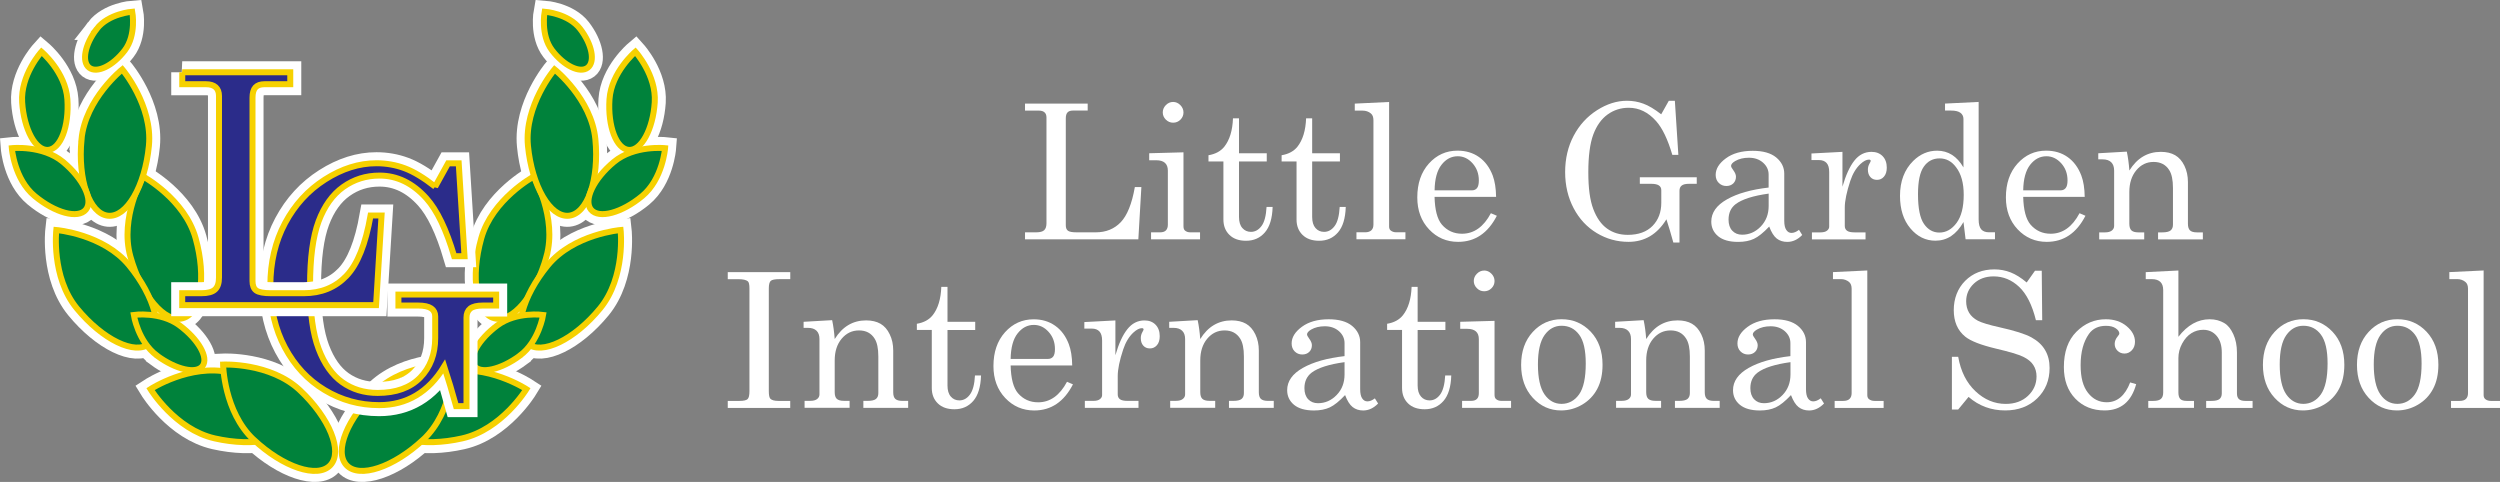 <?xml version="1.0" encoding="UTF-8"?>
<svg id="_レイヤー_2" data-name="レイヤー 2" xmlns="http://www.w3.org/2000/svg" viewBox="0 0 643.04 123.96">
  <rect x="0" y="0" width="643.04" height="123.96" fill="#808080" stroke="none"/>
  <defs>
    <style>
      .cls-1 {
        fill: #fff;
      }

      .cls-2 {
        fill: #00823b;
      }

      .cls-2, .cls-3 {
        stroke: #f6d100;
        stroke-width: 1.54px;
      }

      .cls-4, .cls-5 {
        fill: none;
      }

      .cls-5 {
        stroke: #fff;
        stroke-width: 5.67px;
      }

      .cls-3 {
        fill: #2b2c8a;
      }
    </style>
  </defs>
  <g id="_レイヤー_1-2" data-name="レイヤー 1">
    <g>
      <rect class="cls-4" x="3.04" y="2.07" width="640" height="120"/>
      <g>
        <g>
          <g>
            <g>
              <path class="cls-5" d="M140.57,65.98c-2.81,10.06-8.85,17.17-13.48,15.87-4.63-1.3-6.11-10.5-3.3-20.56,2.81-10.06,13.48-15.87,13.48-15.87,0,0,6.11,10.5,3.29,20.56Z"/>
              <path class="cls-5" d="M118.88,112.76c-10.19,2.31-19.31,.38-20.37-4.32-1.07-4.69,6.33-10.37,16.52-12.67,10.19-2.3,20.37,4.32,20.37,4.32,0,0-6.33,10.37-16.52,12.67Z"/>
              <path class="cls-5" d="M154.36,79.31c-6.63,8.07-15.02,12.14-18.73,9.09-3.72-3.05-1.36-12.07,5.27-20.15,6.63-8.07,18.73-9.09,18.73-9.09,0,0,1.36,12.07-5.27,20.15Z"/>
              <path class="cls-5" d="M153.14,35.82c1.01,10.4-2.05,19.2-6.84,19.67-4.79,.47-9.49-7.59-10.5-17.98-1.01-10.4,6.84-19.67,6.84-19.67,0,0,9.49,7.58,10.5,17.98Z"/>
              <path class="cls-5" d="M165.2,50.41c-5.26,4.37-11.15,5.96-13.17,3.53-2.01-2.42,.62-7.93,5.88-12.3,5.26-4.37,13.16-3.53,13.16-3.53,0,0-.61,7.93-5.87,12.3Z"/>
              <path class="cls-5" d="M168.41,26.32c-.47,6.98-3.45,12.46-6.66,12.24-3.21-.22-5.44-6.04-4.98-13.02,.46-6.98,6.66-12.24,6.66-12.24,0,0,5.44,6.04,4.98,13.02Z"/>
              <path class="cls-5" d="M149.23,7.44c3.06,3.98,3.93,8.44,1.94,9.97-1.99,1.53-6.08-.45-9.14-4.43-3.06-3.98-1.94-9.97-1.94-9.97,0,0,6.08,.45,9.14,4.43Z"/>
              <path class="cls-5" d="M108.88,113.06c-7.62,7.14-16.46,10.1-19.75,6.59-3.29-3.51,.22-12.14,7.84-19.29,7.62-7.15,19.76-6.59,19.76-6.59,0,0-.22,12.15-7.84,19.29Z"/>
              <path class="cls-5" d="M133.74,91.47c-4.89,3.62-10.14,4.82-11.74,2.67-1.59-2.16,1.07-6.84,5.96-10.47,4.89-3.62,11.74-2.67,11.74-2.67,0,0-1.07,6.84-5.96,10.46Z"/>
              <path class="cls-5" d="M33.54,65.98c2.81,10.06,8.85,17.17,13.48,15.87,4.63-1.3,6.11-10.5,3.3-20.56-2.81-10.06-13.48-15.87-13.48-15.87,0,0-6.11,10.5-3.3,20.56Z"/>
              <path class="cls-5" d="M55.23,112.76c10.19,2.31,19.31,.38,20.37-4.32,1.06-4.69-6.33-10.37-16.52-12.67-10.19-2.3-20.37,4.32-20.37,4.32,0,0,6.34,10.37,16.52,12.67Z"/>
              <path class="cls-5" d="M19.75,79.31c6.63,8.07,15.01,12.14,18.73,9.09,3.72-3.05,1.36-12.07-5.27-20.15-6.63-8.07-18.73-9.09-18.73-9.09,0,0-1.36,12.07,5.27,20.15Z"/>
              <path class="cls-5" d="M20.97,35.82c-1.01,10.4,2.05,19.2,6.84,19.67,4.79,.47,9.48-7.59,10.49-17.98,1.01-10.4-6.84-19.67-6.84-19.67,0,0-9.49,7.58-10.5,17.98Z"/>
              <path class="cls-5" d="M8.91,50.41c5.26,4.37,11.15,5.96,13.17,3.53,2.01-2.42-.62-7.93-5.87-12.3-5.26-4.37-13.17-3.53-13.17-3.53,0,0,.61,7.93,5.87,12.3Z"/>
              <path class="cls-5" d="M5.7,26.32c.47,6.98,3.44,12.46,6.66,12.24,3.21-.22,5.44-6.04,4.97-13.02-.46-6.98-6.66-12.24-6.66-12.24,0,0-5.44,6.04-4.97,13.02Z"/>
              <path class="cls-5" d="M24.88,7.44c-3.06,3.98-3.93,8.44-1.94,9.97,1.99,1.53,6.08-.45,9.14-4.43,3.06-3.98,1.94-9.97,1.94-9.97,0,0-6.08,.45-9.15,4.43Z"/>
              <path class="cls-5" d="M65.22,113.06c7.62,7.14,16.46,10.1,19.75,6.59,3.29-3.51-.22-12.14-7.84-19.29-7.62-7.15-19.75-6.59-19.75-6.59,0,0,.22,12.15,7.83,19.29Z"/>
              <path class="cls-5" d="M40.37,91.47c4.89,3.62,10.15,4.82,11.74,2.67,1.6-2.16-1.07-6.84-5.96-10.47-4.89-3.62-11.74-2.67-11.74-2.67,0,0,1.07,6.84,5.96,10.46Z"/>
            </g>
            <g>
              <path class="cls-2" d="M140.57,65.98c-2.81,10.06-8.85,17.17-13.48,15.87-4.63-1.3-6.11-10.5-3.3-20.56,2.81-10.06,13.48-15.87,13.48-15.87,0,0,6.11,10.5,3.29,20.56Z"/>
              <path class="cls-2" d="M118.88,112.76c-10.19,2.31-19.31,.38-20.37-4.32-1.07-4.69,6.33-10.37,16.52-12.67,10.19-2.3,20.37,4.32,20.37,4.32,0,0-6.33,10.37-16.52,12.67Z"/>
              <path class="cls-2" d="M154.36,79.31c-6.63,8.07-15.02,12.14-18.73,9.09-3.72-3.05-1.36-12.07,5.27-20.15,6.63-8.07,18.73-9.09,18.73-9.09,0,0,1.36,12.07-5.27,20.15Z"/>
              <path class="cls-2" d="M153.14,35.82c1.01,10.4-2.05,19.2-6.84,19.67-4.79,.47-9.49-7.59-10.5-17.98-1.01-10.4,6.84-19.67,6.84-19.67,0,0,9.49,7.58,10.5,17.98Z"/>
              <path class="cls-2" d="M165.2,50.41c-5.26,4.37-11.15,5.96-13.17,3.53-2.01-2.42,.62-7.93,5.88-12.3,5.26-4.37,13.16-3.53,13.16-3.53,0,0-.61,7.93-5.87,12.3Z"/>
              <path class="cls-2" d="M168.41,26.32c-.47,6.98-3.45,12.46-6.66,12.24-3.21-.22-5.44-6.04-4.98-13.02,.46-6.98,6.66-12.24,6.66-12.24,0,0,5.44,6.04,4.98,13.02Z"/>
              <path class="cls-2" d="M149.23,7.44c3.06,3.98,3.93,8.44,1.94,9.97-1.99,1.53-6.08-.45-9.14-4.43-3.06-3.98-1.94-9.97-1.94-9.97,0,0,6.08,.45,9.14,4.43Z"/>
              <path class="cls-2" d="M108.88,113.06c-7.62,7.14-16.46,10.1-19.75,6.59-3.29-3.51,.22-12.14,7.84-19.29,7.62-7.15,19.76-6.59,19.76-6.59,0,0-.22,12.15-7.84,19.29Z"/>
              <path class="cls-2" d="M133.74,91.47c-4.89,3.62-10.14,4.82-11.74,2.67-1.59-2.16,1.07-6.84,5.96-10.47,4.89-3.62,11.74-2.67,11.74-2.67,0,0-1.07,6.84-5.96,10.46Z"/>
              <path class="cls-2" d="M33.54,65.98c2.81,10.06,8.85,17.17,13.48,15.87,4.63-1.3,6.11-10.5,3.3-20.56-2.81-10.06-13.48-15.87-13.48-15.87,0,0-6.11,10.5-3.3,20.56Z"/>
              <path class="cls-2" d="M55.23,112.76c10.19,2.31,19.31,.38,20.37-4.32,1.06-4.69-6.33-10.37-16.52-12.67-10.19-2.3-20.37,4.32-20.37,4.32,0,0,6.34,10.37,16.52,12.67Z"/>
              <path class="cls-2" d="M19.75,79.31c6.63,8.07,15.01,12.14,18.73,9.09,3.72-3.05,1.36-12.07-5.27-20.15-6.63-8.07-18.73-9.09-18.73-9.09,0,0-1.36,12.07,5.27,20.15Z"/>
              <path class="cls-2" d="M20.97,35.82c-1.01,10.4,2.05,19.2,6.84,19.67,4.79,.47,9.48-7.59,10.49-17.98,1.01-10.4-6.84-19.67-6.84-19.67,0,0-9.49,7.58-10.5,17.98Z"/>
              <path class="cls-2" d="M8.91,50.41c5.26,4.37,11.15,5.96,13.17,3.53,2.01-2.42-.62-7.93-5.87-12.3-5.26-4.37-13.17-3.53-13.17-3.53,0,0,.61,7.93,5.87,12.3Z"/>
              <path class="cls-2" d="M5.7,26.32c.47,6.98,3.44,12.46,6.66,12.24,3.21-.22,5.44-6.04,4.97-13.02-.46-6.98-6.66-12.24-6.66-12.24,0,0-5.44,6.04-4.97,13.02Z"/>
              <path class="cls-2" d="M24.88,7.44c-3.06,3.98-3.93,8.44-1.94,9.97,1.99,1.53,6.08-.45,9.14-4.43,3.06-3.98,1.94-9.97,1.94-9.97,0,0-6.08,.45-9.15,4.43Z"/>
              <path class="cls-2" d="M65.22,113.06c7.62,7.14,16.46,10.1,19.75,6.59,3.29-3.51-.22-12.14-7.84-19.29-7.62-7.15-19.75-6.59-19.75-6.59,0,0,.22,12.15,7.83,19.29Z"/>
              <path class="cls-2" d="M40.37,91.47c4.89,3.62,10.15,4.82,11.74,2.67,1.6-2.16-1.07-6.84-5.96-10.47-4.89-3.62-11.74-2.67-11.74-2.67,0,0,1.07,6.84,5.96,10.46Z"/>
            </g>
          </g>
          <g>
            <path class="cls-5" d="M111.93,48.02l3.32-6.01h2.74l1.49,23.89h-2.66c-2.02-6.86-4.4-11.82-7.15-14.89-3.51-3.9-7.52-5.85-12.05-5.85-3.48,0-6.59,.98-9.34,2.94-2.75,1.96-4.86,4.91-6.33,8.83-1.47,3.92-2.2,9.44-2.2,16.57s.73,12.31,2.2,16.21c1.47,3.89,3.5,6.77,6.09,8.6,2.59,1.84,5.62,2.76,9.1,2.76,4.72,0,8.37-1.32,10.94-3.94,2.57-2.63,3.86-6.02,3.86-10.17v-5.59c0-.88-.34-1.57-1.03-2.05-.69-.48-1.81-.73-3.37-.73h-5.06v-2.82h25.14v2.82h-3.41c-1.52,0-2.6,.26-3.25,.78-.65,.53-.97,1.29-.97,2.28v22.81h-2.68c-.97-3.55-1.99-6.94-3.05-10.2-2.02,3.32-4.44,5.8-7.23,7.46-2.8,1.66-5.96,2.49-9.5,2.49-5.05,0-9.73-1.29-14.03-3.88-4.3-2.59-7.71-6.24-10.21-10.94-2.5-4.7-3.75-10.02-3.75-15.96s1.26-11.3,3.77-16.02c2.51-4.72,5.94-8.47,10.3-11.25,4.36-2.78,8.77-4.17,13.22-4.17,2.53,0,4.96,.43,7.26,1.29,2.31,.86,4.92,2.44,7.84,4.73Z"/>
            <path class="cls-3" d="M111.93,48.02l3.32-6.01h2.74l1.49,23.89h-2.66c-2.02-6.86-4.4-11.82-7.15-14.89-3.51-3.9-7.52-5.85-12.05-5.85-3.48,0-6.59,.98-9.34,2.94-2.75,1.96-4.86,4.91-6.33,8.83-1.47,3.92-2.2,9.44-2.2,16.57s.73,12.31,2.2,16.21c1.47,3.89,3.5,6.77,6.09,8.6,2.59,1.84,5.62,2.76,9.1,2.76,4.72,0,8.37-1.32,10.94-3.94,2.57-2.63,3.86-6.02,3.86-10.17v-5.59c0-.88-.34-1.57-1.03-2.05-.69-.48-1.81-.73-3.37-.73h-5.06v-2.82h25.14v2.82h-3.41c-1.52,0-2.6,.26-3.25,.78-.65,.53-.97,1.29-.97,2.28v22.81h-2.68c-.97-3.55-1.99-6.94-3.05-10.2-2.02,3.32-4.44,5.8-7.23,7.46-2.8,1.66-5.96,2.49-9.5,2.49-5.05,0-9.73-1.29-14.03-3.88-4.3-2.59-7.71-6.24-10.21-10.94-2.5-4.7-3.75-10.02-3.75-15.96s1.26-11.3,3.77-16.02c2.51-4.72,5.94-8.47,10.3-11.25,4.36-2.78,8.77-4.17,13.22-4.17,2.53,0,4.96,.43,7.26,1.29,2.31,.86,4.92,2.44,7.84,4.73Z"/>
          </g>
          <g>
            <path class="cls-5" d="M46.87,18.59h27.79v3.07h-6.63c-1.05,0-1.83,.28-2.33,.83-.5,.55-.75,1.42-.75,2.61v47.2c0,1.14,.31,1.94,.95,2.41,.63,.47,1.91,.71,3.82,.71h8.41c4.48,0,8.13-1.49,10.98-4.47s4.91-8.15,6.21-15.52h2.82l-1.41,23.06H46.87v-3.07h4.91c1.68,0,2.85-.32,3.53-.95,.68-.63,1.02-1.65,1.02-3.05V24.69c0-.99-.29-1.75-.85-2.26-.57-.51-1.41-.77-2.51-.77h-6.09v-3.07Z"/>
            <path class="cls-3" d="M46.87,18.59h27.79v3.07h-6.63c-1.05,0-1.83,.28-2.33,.83-.5,.55-.75,1.42-.75,2.61v47.2c0,1.14,.31,1.94,.95,2.41,.63,.47,1.91,.71,3.82,.71h8.41c4.48,0,8.13-1.49,10.98-4.47s4.91-8.15,6.21-15.52h2.82l-1.41,23.06H46.87v-3.07h4.91c1.68,0,2.85-.32,3.53-.95,.68-.63,1.02-1.65,1.02-3.05V24.69c0-.99-.29-1.75-.85-2.26-.57-.51-1.41-.77-2.51-.77h-6.09v-3.07Z"/>
          </g>
        </g>
        <g>
          <g>
            <path class="cls-1" d="M187.2,70h16.07v1.8h-2.73c-1.22,0-1.99,.15-2.31,.46-.32,.31-.48,.95-.48,1.95v26.39c0,1.05,.14,1.71,.42,1.98,.38,.36,1.05,.54,2.03,.54h3.06v1.8h-16.07v-1.8h3.04c1.06,0,1.75-.16,2.07-.47,.32-.31,.47-1,.47-2.05v-26.39c0-1.01-.14-1.63-.42-1.86-.45-.36-1.25-.54-2.43-.54h-2.73v-1.8Z"/>
            <path class="cls-1" d="M206.72,82.77l7.32-.42c.3,1.39,.52,3,.66,4.86,.99-1.6,2.16-2.8,3.51-3.6,1.34-.8,2.87-1.2,4.57-1.2,1.46,0,2.69,.29,3.69,.86,.99,.57,1.79,1.48,2.38,2.72,.61,1.24,.9,2.62,.9,4.16v10.74c0,.8,.17,1.37,.53,1.71,.36,.33,.95,.51,1.78,.51h1.53v1.8h-11.52v-1.8h1.1c1.02,0,1.73-.16,2.14-.49,.41-.34,.61-.83,.61-1.49v-9.45c0-2.06-.32-3.58-.95-4.57-.88-1.42-2.22-2.12-4.02-2.12s-3.27,.72-4.47,2.14c-1.19,1.43-1.78,3.29-1.78,5.58v8.17c0,.8,.18,1.37,.54,1.71,.37,.33,.96,.51,1.79,.51h1.5v1.8h-11.58v-1.8h1.51c.76,0,1.34-.16,1.73-.47,.39-.31,.59-.71,.59-1.18v-14.25c0-.95-.26-1.66-.76-2.14-.51-.49-1.24-.73-2.19-.73h-1.13v-1.56Z"/>
            <path class="cls-1" d="M242.14,73.78h1.57v9h7.13v2.1h-7.13v14.29c0,1.24,.28,2.18,.86,2.84,.57,.66,1.31,.98,2.19,.98,1.06,0,1.97-.49,2.71-1.49,.75-1,1.19-2.64,1.31-4.93h1.56c-.1,2.95-.76,5.13-2,6.56-1.25,1.43-2.86,2.14-4.84,2.14-1.82,0-3.25-.5-4.28-1.51-1.03-1-1.55-2.32-1.55-3.95v-14.94h-3.84v-1.59c1.78-.3,3.13-1.03,4.06-2.19,1.38-1.74,2.12-4.18,2.23-7.32Z"/>
            <path class="cls-1" d="M275.79,94h-15.84c.08,3.37,.71,5.75,1.89,7.14,1.36,1.56,3.08,2.34,5.18,2.34,3.08,0,5.56-1.76,7.43-5.28l1.53,.66c-2.3,4.48-5.62,6.72-9.96,6.72-2.95,0-5.44-1.07-7.46-3.21-2.02-2.14-3.03-4.88-3.03-8.22,0-3.59,1-6.49,2.98-8.7,1.99-2.21,4.45-3.32,7.36-3.32,2.13,0,3.98,.55,5.54,1.66,1.56,1.1,2.73,2.68,3.51,4.74,.55,1.45,.84,3.27,.87,5.48Zm-15.84-1.68h9.6c.57,0,1-.19,1.33-.58,.31-.38,.47-1.04,.47-1.96,0-1.73-.54-3.2-1.62-4.4-1.08-1.21-2.36-1.81-3.81-1.81-1.64,0-3.03,.73-4.18,2.19-1.15,1.46-1.74,3.65-1.79,6.57Z"/>
            <path class="cls-1" d="M278.92,82.84l7.98-.42v8.96c.84-2.95,1.86-5.18,3.06-6.69,1.19-1.51,2.66-2.27,4.42-2.27,1.19,0,2.14,.37,2.85,1.1,.71,.73,1.07,1.72,1.07,2.95,0,1-.24,1.77-.72,2.32-.48,.55-1.07,.83-1.8,.83s-1.28-.24-1.71-.72c-.43-.48-.64-1.12-.64-1.93,0-.52,.12-1.01,.37-1.47,.23-.41,.35-.66,.35-.74,0-.24-.15-.35-.44-.35-.64,0-1.37,.38-2.19,1.13-1.13,1.05-2,2.5-2.61,4.33-.95,2.86-1.41,5.15-1.41,6.85v4.74c0,.54,.19,.94,.57,1.23,.38,.28,1.02,.42,1.94,.42h2.83v1.8h-13.8v-1.8h2.2c.74,0,1.3-.14,1.67-.44,.38-.29,.57-.63,.57-1.04v-14.03c0-1.07-.23-1.85-.68-2.34-.46-.49-1.1-.74-1.96-.74h-1.93v-1.68Z"/>
            <path class="cls-1" d="M300.74,82.77l7.32-.42c.3,1.39,.52,3,.66,4.86,.99-1.6,2.16-2.8,3.51-3.6,1.36-.8,2.88-1.2,4.58-1.2,1.46,0,2.69,.29,3.69,.86,.99,.57,1.79,1.48,2.39,2.72,.6,1.24,.9,2.62,.9,4.16v10.74c0,.8,.17,1.37,.53,1.71,.36,.33,.95,.51,1.78,.51h1.53v1.8h-11.52v-1.8h1.1c1.03,0,1.73-.16,2.14-.49,.4-.34,.6-.83,.6-1.49v-9.45c0-2.06-.32-3.58-.95-4.57-.89-1.42-2.22-2.12-4.02-2.12s-3.28,.72-4.47,2.14c-1.19,1.43-1.78,3.29-1.78,5.58v8.17c0,.8,.18,1.37,.54,1.71,.36,.33,.96,.51,1.79,.51h1.51v1.8h-11.58v-1.8h1.51c.76,0,1.34-.16,1.73-.47,.4-.31,.6-.71,.6-1.18v-14.25c0-.95-.26-1.66-.77-2.14-.51-.49-1.24-.73-2.19-.73h-1.13v-1.56Z"/>
            <path class="cls-1" d="M353.63,102.45l.84,1.34c-1.15,1.19-2.44,1.79-3.84,1.79-1.07,0-1.98-.3-2.71-.88-.74-.58-1.39-1.61-1.94-3.08-1.49,1.58-2.79,2.63-3.92,3.16-1.13,.53-2.49,.8-4.07,.8-2.26,0-3.97-.49-5.15-1.46-1.17-.98-1.76-2.23-1.76-3.76,0-2.3,1.34-4.21,4.03-5.73,2.69-1.52,6.26-2.52,10.73-3.03v-3.34c0-1.2-.48-2.22-1.43-3.07-.95-.84-2.17-1.27-3.64-1.27-1.36,0-2.54,.28-3.53,.85-.7,.42-1.05,.84-1.05,1.24,0,.23,.19,.6,.56,1.1,.47,.63,.69,1.19,.69,1.67,0,.71-.22,1.28-.68,1.73-.46,.44-1.05,.67-1.79,.67-.78,0-1.44-.27-1.96-.8-.53-.53-.78-1.22-.78-2.05,0-1.56,.88-2.98,2.63-4.27,1.75-1.29,4.05-1.94,6.9-1.94,2.62,0,4.64,.57,6.02,1.7,1.38,1.15,2.08,2.55,2.08,4.19v12.09c0,1.07,.17,1.86,.51,2.36,.34,.52,.79,.78,1.34,.78,.61,0,1.26-.26,1.93-.78Zm-7.79-9.3c-3.98,.55-6.8,1.45-8.46,2.69-1.23,.94-1.86,2.28-1.86,4,0,1.21,.32,2.16,.96,2.85,.65,.68,1.48,1.02,2.52,1.02,1.85,0,3.45-.7,4.81-2.11,1.36-1.4,2.03-3.17,2.03-5.29v-3.16Z"/>
            <path class="cls-1" d="M363.09,73.78h1.55v9h7.14v2.1h-7.14v14.29c0,1.24,.29,2.18,.87,2.84,.57,.66,1.31,.98,2.2,.98,1.06,0,1.96-.49,2.71-1.49,.74-1,1.18-2.64,1.31-4.93h1.56c-.09,2.95-.76,5.13-2,6.56-1.25,1.43-2.85,2.14-4.84,2.14-1.82,0-3.25-.5-4.28-1.51-1.02-1-1.54-2.32-1.54-3.95v-14.94h-3.84v-1.59c1.78-.3,3.13-1.03,4.06-2.19,1.38-1.74,2.12-4.18,2.24-7.32Z"/>
            <path class="cls-1" d="M375.61,82.77l8.81-.24v19c0,.52,.12,.89,.38,1.11,.36,.31,.81,.47,1.37,.47h2.5v1.8h-12.6v-1.8h2.32c.69,0,1.19-.17,1.51-.51,.33-.33,.48-.83,.48-1.47v-13.9c0-.88-.24-1.54-.75-1.99-.51-.44-1.25-.66-2.23-.66h-1.81v-1.81Zm6.13-13.19c.71,0,1.34,.27,1.87,.81,.54,.54,.81,1.17,.81,1.9s-.26,1.33-.78,1.85c-.52,.52-1.14,.78-1.88,.78s-1.36-.26-1.88-.79c-.53-.53-.8-1.15-.8-1.86s.27-1.34,.81-1.87c.53-.54,1.15-.81,1.85-.81Z"/>
            <path class="cls-1" d="M401.66,82.11c2.98,0,5.48,1.08,7.51,3.22,2.02,2.15,3.03,4.98,3.03,8.5,0,2.43-.45,4.49-1.36,6.2-.9,1.71-2.2,3.06-3.88,4.05-1.68,.99-3.49,1.49-5.42,1.49-2.87,0-5.29-1.09-7.29-3.26-1.99-2.18-2.99-5-2.99-8.46s1-6.31,3-8.48c2-2.17,4.47-3.26,7.4-3.26Zm0,1.68c-1.77,0-3.23,.8-4.37,2.39-1.14,1.6-1.71,4.12-1.71,7.57s.56,6.07,1.7,7.7c1.13,1.62,2.59,2.43,4.38,2.43s3.35-.81,4.5-2.43c1.15-1.62,1.72-4.27,1.72-7.96,0-3.41-.56-5.89-1.7-7.41-1.13-1.52-2.63-2.29-4.52-2.29Z"/>
            <path class="cls-1" d="M415.45,82.77l7.32-.42c.3,1.39,.52,3,.66,4.86,1-1.6,2.17-2.8,3.51-3.6,1.35-.8,2.87-1.2,4.58-1.2,1.46,0,2.69,.29,3.68,.86,.99,.57,1.79,1.48,2.39,2.72,.61,1.24,.9,2.62,.9,4.16v10.74c0,.8,.18,1.37,.54,1.71,.35,.33,.95,.51,1.78,.51h1.52v1.8h-11.51v-1.8h1.09c1.03,0,1.73-.16,2.14-.49,.4-.34,.61-.83,.61-1.49v-9.45c0-2.06-.32-3.58-.95-4.57-.88-1.42-2.22-2.12-4.02-2.12s-3.27,.72-4.47,2.14c-1.19,1.43-1.79,3.29-1.79,5.58v8.17c0,.8,.18,1.37,.54,1.71,.37,.33,.96,.51,1.79,.51h1.5v1.8h-11.58v-1.8h1.51c.76,0,1.34-.16,1.74-.47,.4-.31,.59-.71,.59-1.18v-14.25c0-.95-.26-1.66-.76-2.14-.51-.49-1.24-.73-2.19-.73h-1.13v-1.56Z"/>
            <path class="cls-1" d="M468.33,102.45l.84,1.34c-1.16,1.19-2.44,1.79-3.84,1.79-1.08,0-1.98-.3-2.72-.88-.74-.58-1.38-1.61-1.94-3.08-1.48,1.58-2.79,2.63-3.92,3.16-1.13,.53-2.49,.8-4.07,.8-2.26,0-3.97-.49-5.15-1.46-1.18-.98-1.77-2.23-1.77-3.76,0-2.3,1.35-4.21,4.03-5.73,2.68-1.52,6.26-2.52,10.73-3.03v-3.34c0-1.2-.48-2.22-1.43-3.07-.96-.84-2.17-1.27-3.65-1.27-1.36,0-2.54,.28-3.53,.85-.7,.42-1.06,.84-1.06,1.24,0,.23,.19,.6,.57,1.1,.46,.63,.69,1.19,.69,1.67,0,.71-.22,1.28-.68,1.73-.46,.44-1.05,.67-1.79,.67-.79,0-1.44-.27-1.96-.8-.53-.53-.78-1.22-.78-2.05,0-1.56,.87-2.98,2.63-4.27,1.75-1.29,4.05-1.94,6.91-1.94,2.62,0,4.63,.57,6.01,1.7,1.39,1.15,2.08,2.55,2.08,4.19v12.09c0,1.07,.17,1.86,.51,2.36,.35,.52,.79,.78,1.34,.78,.61,0,1.24-.26,1.92-.78Zm-7.79-9.3c-3.98,.55-6.8,1.45-8.46,2.69-1.24,.94-1.86,2.28-1.86,4,0,1.21,.32,2.16,.97,2.85,.64,.68,1.47,1.02,2.51,1.02,1.85,0,3.45-.7,4.81-2.11,1.35-1.4,2.03-3.17,2.03-5.29v-3.16Z"/>
            <path class="cls-1" d="M480.3,69.58v32.05c0,.44,.13,.78,.4,1.02,.39,.31,.88,.47,1.45,.47h2.35v1.8h-12.6v-1.8h2.22c.72,0,1.26-.17,1.62-.52,.35-.35,.53-.84,.53-1.46v-26.87c0-.78-.22-1.36-.64-1.72-.59-.5-1.31-.76-2.16-.76h-2v-1.8l8.82-.42Z"/>
            <path class="cls-1" d="M521.31,72.64l2.12-3h1.74l.12,12.72h-1.62c-.97-3.92-2.41-6.77-4.31-8.57-1.91-1.8-4.09-2.7-6.57-2.7-2.06,0-3.76,.62-5.08,1.86-1.31,1.24-1.98,2.76-1.98,4.55,0,1.11,.25,2.09,.75,2.94,.5,.84,1.26,1.52,2.25,2.05,1,.52,2.87,1.09,5.63,1.7,3.87,.86,6.59,1.73,8.16,2.59,1.57,.86,2.75,1.95,3.51,3.26,.78,1.31,1.16,2.85,1.16,4.61,0,3.15-1.06,5.75-3.18,7.82-2.13,2.06-4.87,3.1-8.23,3.1-3.62,0-6.76-1.16-9.43-3.48l-2.67,3.24h-1.62v-13.56h1.62c.66,3.75,2.14,6.7,4.45,8.87,2.3,2.17,4.9,3.25,7.78,3.25,2.33,0,4.24-.69,5.71-2.06,1.47-1.38,2.21-3.05,2.21-5.01,0-1.12-.28-2.1-.83-2.93-.54-.85-1.42-1.55-2.61-2.13-1.19-.58-3.54-1.28-7.03-2.1-3.84-.92-6.47-1.94-7.87-3.07-1.98-1.61-2.95-3.88-2.95-6.82s.98-5.58,2.94-7.54c1.96-1.96,4.47-2.94,7.52-2.94,1.46,0,2.86,.26,4.18,.78,1.32,.52,2.69,1.38,4.11,2.58Z"/>
            <path class="cls-1" d="M547.93,98.37l1.53,.44c-1.23,4.5-3.94,6.76-8.13,6.76-3.07,0-5.58-1.02-7.54-3.05-1.95-2.03-2.93-4.73-2.93-8.1,0-3.9,1.07-6.93,3.22-9.08,2.14-2.15,4.66-3.22,7.56-3.22,2.17,0,3.97,.6,5.39,1.8,1.42,1.2,2.12,2.52,2.12,3.98,0,.88-.26,1.61-.79,2.18-.54,.57-1.16,.86-1.89,.86s-1.32-.24-1.81-.72c-.49-.48-.73-1.07-.73-1.76s.27-1.35,.81-1.98c.25-.29,.38-.53,.38-.7,0-.46-.3-.9-.92-1.33-.62-.43-1.45-.64-2.51-.64-1.93,0-3.39,.69-4.39,2.09-1.42,2.02-2.13,4.69-2.13,7.99s.63,5.53,1.89,7.15c1.27,1.63,2.87,2.43,4.83,2.43,2.7,0,4.71-1.7,6.02-5.1Z"/>
            <path class="cls-1" d="M551.92,70l8.4-.42v17.05c1.17-1.51,2.43-2.64,3.76-3.39,1.35-.75,2.77-1.12,4.26-1.12s2.7,.34,3.84,1.02c.89,.53,1.64,1.47,2.26,2.81,.62,1.34,.94,2.92,.94,4.74v10.5c0,.68,.17,1.16,.51,1.47,.35,.31,.89,.46,1.63,.46h1.88v1.8h-11.94v-1.8h1.33c1.01,0,1.72-.16,2.1-.48,.39-.32,.59-.81,.59-1.45v-10.51c0-1.84-.45-3.28-1.34-4.31-.89-1.03-2.03-1.54-3.43-1.54-1.09,0-2.11,.29-3.04,.87-.94,.58-1.73,1.47-2.38,2.66-.65,1.19-.97,2.44-.97,3.76v8.83c0,.79,.17,1.34,.49,1.68,.33,.33,.88,.49,1.63,.49h1.89v1.8h-11.76v-1.8h1.33c.92,0,1.56-.18,1.94-.53,.39-.35,.57-.9,.57-1.64v-26.34c0-.94-.25-1.64-.74-2.11-.5-.46-1.21-.7-2.15-.7h-1.6v-1.8Z"/>
            <path class="cls-1" d="M592.46,82.11c2.98,0,5.48,1.08,7.5,3.22,2.02,2.15,3.04,4.98,3.04,8.5,0,2.43-.45,4.49-1.36,6.2-.9,1.71-2.2,3.06-3.87,4.05-1.68,.99-3.49,1.49-5.43,1.49-2.87,0-5.3-1.09-7.29-3.26-2-2.18-2.99-5-2.99-8.46s1-6.31,3-8.48c2-2.17,4.47-3.26,7.4-3.26Zm0,1.68c-1.78,0-3.23,.8-4.37,2.39-1.14,1.6-1.71,4.12-1.71,7.57s.56,6.07,1.69,7.7c1.14,1.62,2.6,2.43,4.39,2.43s3.35-.81,4.5-2.43c1.14-1.62,1.73-4.27,1.73-7.96,0-3.41-.57-5.89-1.71-7.41-1.12-1.52-2.63-2.29-4.52-2.29Z"/>
            <path class="cls-1" d="M616.65,82.11c2.98,0,5.48,1.08,7.5,3.22,2.02,2.15,3.04,4.98,3.04,8.5,0,2.43-.46,4.49-1.37,6.2-.9,1.71-2.19,3.06-3.87,4.05-1.67,.99-3.48,1.49-5.42,1.49-2.87,0-5.3-1.09-7.29-3.26-2-2.18-2.99-5-2.99-8.46s1-6.31,3-8.48c2-2.17,4.46-3.26,7.4-3.26Zm0,1.68c-1.77,0-3.23,.8-4.37,2.39-1.14,1.6-1.71,4.12-1.71,7.57s.56,6.07,1.7,7.7c1.13,1.62,2.59,2.43,4.38,2.43s3.35-.81,4.49-2.43c1.15-1.62,1.73-4.27,1.73-7.96,0-3.41-.57-5.89-1.7-7.41-1.14-1.52-2.64-2.29-4.52-2.29Z"/>
            <path class="cls-1" d="M638.83,69.58v32.05c0,.44,.14,.78,.41,1.02,.39,.31,.87,.47,1.45,.47h2.35v1.8h-12.6v-1.8h2.22c.73,0,1.28-.17,1.63-.52,.35-.35,.52-.84,.52-1.46v-26.87c0-.78-.21-1.36-.64-1.72-.58-.5-1.31-.76-2.16-.76h-2v-1.8l8.81-.42Z"/>
          </g>
          <g>
            <path class="cls-1" d="M263.63,26.64h16.14v1.8h-3.85c-.61,0-1.06,.17-1.35,.49-.29,.32-.43,.83-.43,1.52v27.5c0,.66,.18,1.13,.56,1.4,.37,.28,1.12,.41,2.23,.41h4.92c2.62,0,4.76-.87,6.42-2.6,1.66-1.74,2.88-4.75,3.63-9.04h1.68l-.78,13.44h-29.15v-1.8h2.87c.97,0,1.67-.18,2.06-.55,.39-.37,.59-.96,.59-1.78V30.22c0-.58-.16-1.02-.5-1.32-.33-.3-.82-.45-1.46-.45h-3.56v-1.8Z"/>
            <path class="cls-1" d="M295.59,39.42l8.82-.24v19c0,.52,.12,.89,.37,1.11,.37,.32,.82,.47,1.38,.47h2.51v1.8h-12.6v-1.8h2.32c.69,0,1.2-.17,1.52-.51,.32-.34,.48-.83,.48-1.47v-13.9c0-.88-.25-1.54-.75-1.99-.5-.45-1.25-.67-2.24-.67h-1.81v-1.8Zm6.14-13.2c.71,0,1.33,.27,1.87,.81,.53,.54,.81,1.17,.81,1.9s-.27,1.33-.78,1.85c-.52,.52-1.15,.78-1.87,.78s-1.36-.26-1.89-.79c-.53-.53-.79-1.15-.79-1.86s.27-1.34,.8-1.88c.54-.54,1.15-.81,1.86-.81Z"/>
            <path class="cls-1" d="M317.13,30.43h1.56v9h7.14v2.1h-7.14v14.29c0,1.24,.29,2.19,.87,2.84,.58,.66,1.31,.98,2.2,.98,1.06,0,1.96-.49,2.71-1.49,.75-.99,1.18-2.63,1.31-4.92h1.56c-.09,2.95-.76,5.13-2,6.56-1.24,1.43-2.85,2.14-4.84,2.14-1.82,0-3.24-.5-4.27-1.51-1.03-1.01-1.55-2.32-1.55-3.95v-14.94h-3.84v-1.6c1.78-.3,3.13-1.03,4.06-2.18,1.38-1.74,2.13-4.18,2.24-7.32Z"/>
            <path class="cls-1" d="M335.95,30.43h1.56v9h7.14v2.1h-7.14v14.29c0,1.24,.29,2.19,.86,2.84,.58,.66,1.31,.98,2.2,.98,1.06,0,1.96-.49,2.71-1.49,.75-.99,1.18-2.63,1.31-4.92h1.56c-.1,2.95-.76,5.13-2.01,6.56-1.24,1.43-2.85,2.14-4.83,2.14-1.83,0-3.25-.5-4.28-1.51-1.03-1.01-1.54-2.32-1.54-3.95v-14.94h-3.84v-1.6c1.78-.3,3.13-1.03,4.06-2.18,1.38-1.74,2.12-4.18,2.24-7.32Z"/>
            <path class="cls-1" d="M357.3,26.22V58.27c0,.44,.13,.78,.4,1.01,.39,.32,.88,.47,1.45,.47h2.35v1.8h-12.6v-1.8h2.22c.73,0,1.27-.18,1.62-.52,.36-.35,.53-.83,.53-1.46V30.92c0-.78-.21-1.36-.64-1.72-.59-.5-1.31-.75-2.17-.75h-1.99v-1.8l8.82-.42Z"/>
            <path class="cls-1" d="M384.83,50.64h-15.84c.08,3.37,.71,5.75,1.89,7.14,1.35,1.56,3.08,2.34,5.17,2.34,3.08,0,5.56-1.76,7.43-5.28l1.53,.66c-2.3,4.48-5.62,6.71-9.96,6.71-2.96,0-5.45-1.07-7.47-3.21-2.02-2.14-3.03-4.88-3.03-8.22,0-3.59,.99-6.49,2.98-8.71,1.99-2.21,4.44-3.32,7.36-3.32,2.13,0,3.99,.55,5.54,1.65,1.56,1.1,2.73,2.69,3.52,4.75,.54,1.45,.84,3.28,.87,5.48Zm-15.84-1.68h9.6c.56,0,1.01-.19,1.32-.58,.31-.38,.47-1.04,.47-1.97,0-1.73-.54-3.19-1.61-4.4-1.08-1.21-2.35-1.82-3.82-1.82-1.64,0-3.03,.73-4.17,2.19-1.14,1.46-1.74,3.65-1.78,6.57Z"/>
            <path class="cls-1" d="M427.29,29.4l1.95-3.47h1.56l.9,13.91h-1.55c-1.18-4.01-2.57-6.9-4.18-8.7-2.04-2.28-4.38-3.42-7.02-3.42-2.03,0-3.84,.57-5.44,1.72-1.6,1.15-2.83,2.87-3.69,5.16-.85,2.3-1.28,5.53-1.28,9.69s.42,7.2,1.28,9.48c.86,2.28,2.05,3.96,3.55,5.03,1.5,1.08,3.28,1.61,5.31,1.61,2.75,0,4.87-.77,6.38-2.3,1.5-1.54,2.25-3.52,2.25-5.94v-3.26c0-.52-.2-.92-.6-1.2-.4-.28-1.06-.43-1.97-.43h-2.95v-1.68h14.64v1.68h-1.99c-.88,0-1.51,.15-1.89,.46-.38,.3-.56,.75-.56,1.33v13.32h-1.58c-.57-2.08-1.16-4.07-1.78-5.98-1.18,1.93-2.59,3.38-4.21,4.35-1.63,.96-3.47,1.45-5.53,1.45-2.94,0-5.67-.75-8.18-2.26-2.51-1.51-4.49-3.64-5.94-6.38-1.45-2.75-2.19-5.85-2.19-9.31s.74-6.59,2.2-9.35c1.46-2.75,3.46-4.94,6-6.56,2.54-1.62,5.11-2.43,7.7-2.43,1.48,0,2.89,.25,4.23,.75,1.35,.49,2.86,1.4,4.56,2.72Z"/>
            <path class="cls-1" d="M462.72,59.1l.84,1.34c-1.15,1.19-2.44,1.78-3.84,1.78-1.08,0-1.98-.29-2.72-.87-.74-.59-1.38-1.61-1.93-3.08-1.49,1.58-2.8,2.63-3.93,3.16-1.13,.53-2.48,.79-4.06,.79-2.26,0-3.97-.49-5.15-1.46-1.17-.98-1.76-2.23-1.76-3.76,0-2.29,1.34-4.2,4.03-5.72,2.68-1.52,6.26-2.53,10.72-3.04v-3.34c0-1.19-.48-2.21-1.43-3.06-.96-.85-2.17-1.27-3.65-1.27-1.36,0-2.53,.28-3.52,.85-.71,.42-1.06,.84-1.06,1.25,0,.23,.18,.6,.57,1.1,.46,.63,.69,1.18,.69,1.67,0,.7-.23,1.28-.68,1.73-.46,.44-1.05,.67-1.79,.67-.78,0-1.44-.27-1.96-.8-.53-.53-.79-1.22-.79-2.05,0-1.56,.87-2.98,2.63-4.27,1.75-1.29,4.06-1.93,6.91-1.93,2.63,0,4.64,.57,6.02,1.7,1.39,1.15,2.08,2.54,2.08,4.18v12.1c0,1.07,.17,1.85,.52,2.36,.34,.52,.79,.78,1.33,.78,.61,0,1.25-.26,1.92-.78Zm-7.8-9.3c-3.98,.55-6.8,1.45-8.46,2.69-1.24,.94-1.85,2.28-1.85,4.01,0,1.21,.32,2.16,.96,2.84,.64,.68,1.48,1.03,2.52,1.03,1.85,0,3.45-.7,4.81-2.11,1.35-1.41,2.03-3.17,2.03-5.29v-3.16Z"/>
            <path class="cls-1" d="M465.93,39.48l7.98-.42v8.96c.85-2.94,1.86-5.18,3.05-6.69,1.19-1.51,2.66-2.27,4.42-2.27,1.19,0,2.14,.37,2.86,1.1,.71,.74,1.07,1.72,1.07,2.95,0,1-.24,1.77-.72,2.32-.47,.56-1.07,.83-1.79,.83s-1.28-.24-1.7-.71c-.43-.47-.65-1.12-.65-1.93,0-.52,.13-1.02,.38-1.47,.23-.41,.35-.66,.35-.74,0-.24-.15-.36-.45-.36-.64,0-1.37,.38-2.19,1.13-1.13,1.05-2,2.5-2.61,4.34-.94,2.86-1.42,5.15-1.42,6.86v4.74c0,.53,.19,.94,.57,1.22,.38,.29,1.03,.43,1.95,.43h2.82v1.8h-13.79v-1.8h2.2c.74,0,1.3-.14,1.68-.44,.37-.29,.56-.63,.56-1.04v-14.04c0-1.07-.22-1.84-.68-2.34-.45-.49-1.11-.74-1.95-.74h-1.93v-1.68Z"/>
            <path class="cls-1" d="M500.3,26.64l8.64-.42v30.25c0,1.18,.23,2.02,.67,2.53,.44,.5,1.11,.75,2,.75h1.53v1.8h-7.56l-.54-4.44c-.9,1.59-1.96,2.79-3.16,3.6-1.2,.8-2.56,1.2-4.06,1.2-2.52,0-4.67-1.06-6.44-3.17-1.78-2.11-2.67-4.9-2.67-8.37,0-3.75,1.14-6.75,3.41-8.99,1.78-1.75,3.83-2.62,6.14-2.62,1.42,0,2.69,.36,3.82,1.07,1.12,.71,2.11,1.79,2.95,3.23v-12.47c0-.66-.26-1.18-.77-1.57-.51-.38-1.31-.58-2.39-.58h-1.58v-1.8Zm-1.39,14.1c-1.71,0-3.07,.7-4.06,2.11-1.01,1.4-1.51,3.77-1.51,7.11,0,3.62,.51,6.16,1.54,7.64,1.02,1.48,2.34,2.22,3.96,2.22,1.72,0,3.19-.83,4.42-2.48,1.22-1.65,1.84-4.06,1.84-7.24,0-3.01-.65-5.37-1.97-7.09-1.13-1.52-2.54-2.27-4.22-2.27Z"/>
            <path class="cls-1" d="M536.24,50.64h-15.84c.08,3.37,.71,5.75,1.89,7.14,1.36,1.56,3.08,2.34,5.17,2.34,3.09,0,5.56-1.76,7.43-5.28l1.52,.66c-2.29,4.48-5.61,6.71-9.96,6.71-2.95,0-5.44-1.07-7.47-3.21-2.02-2.14-3.03-4.88-3.03-8.22,0-3.59,.99-6.49,2.99-8.71,2-2.21,4.44-3.32,7.35-3.32,2.14,0,3.99,.55,5.54,1.65,1.56,1.1,2.73,2.69,3.52,4.75,.55,1.45,.84,3.28,.87,5.48Zm-15.84-1.68h9.6c.56,0,1-.19,1.32-.58,.32-.38,.48-1.04,.48-1.97,0-1.73-.53-3.19-1.61-4.4-1.09-1.21-2.36-1.82-3.82-1.82-1.64,0-3.03,.73-4.18,2.19-1.14,1.46-1.74,3.65-1.79,6.57Z"/>
            <path class="cls-1" d="M539.73,39.42l7.32-.42c.3,1.39,.52,3,.66,4.86,1-1.6,2.16-2.8,3.51-3.6,1.35-.8,2.87-1.2,4.58-1.2,1.46,0,2.69,.29,3.68,.86,.99,.57,1.79,1.48,2.39,2.72,.6,1.24,.9,2.63,.9,4.17v10.74c0,.8,.18,1.36,.53,1.71,.36,.34,.95,.51,1.78,.51h1.53v1.8h-11.52v-1.8h1.09c1.03,0,1.74-.17,2.14-.5,.4-.33,.6-.83,.6-1.48v-9.45c0-2.06-.32-3.58-.95-4.57-.88-1.41-2.22-2.12-4.02-2.12s-3.27,.72-4.46,2.15c-1.19,1.43-1.79,3.29-1.79,5.58v8.17c0,.8,.18,1.37,.54,1.71,.36,.34,.96,.51,1.79,.51h1.5v1.8h-11.58v-1.8h1.51c.76,0,1.34-.16,1.74-.47,.39-.31,.59-.71,.59-1.18v-14.25c0-.94-.26-1.66-.76-2.15-.51-.49-1.24-.73-2.19-.73h-1.13v-1.56Z"/>
          </g>
        </g>
      </g>
    </g>
  </g>
</svg>